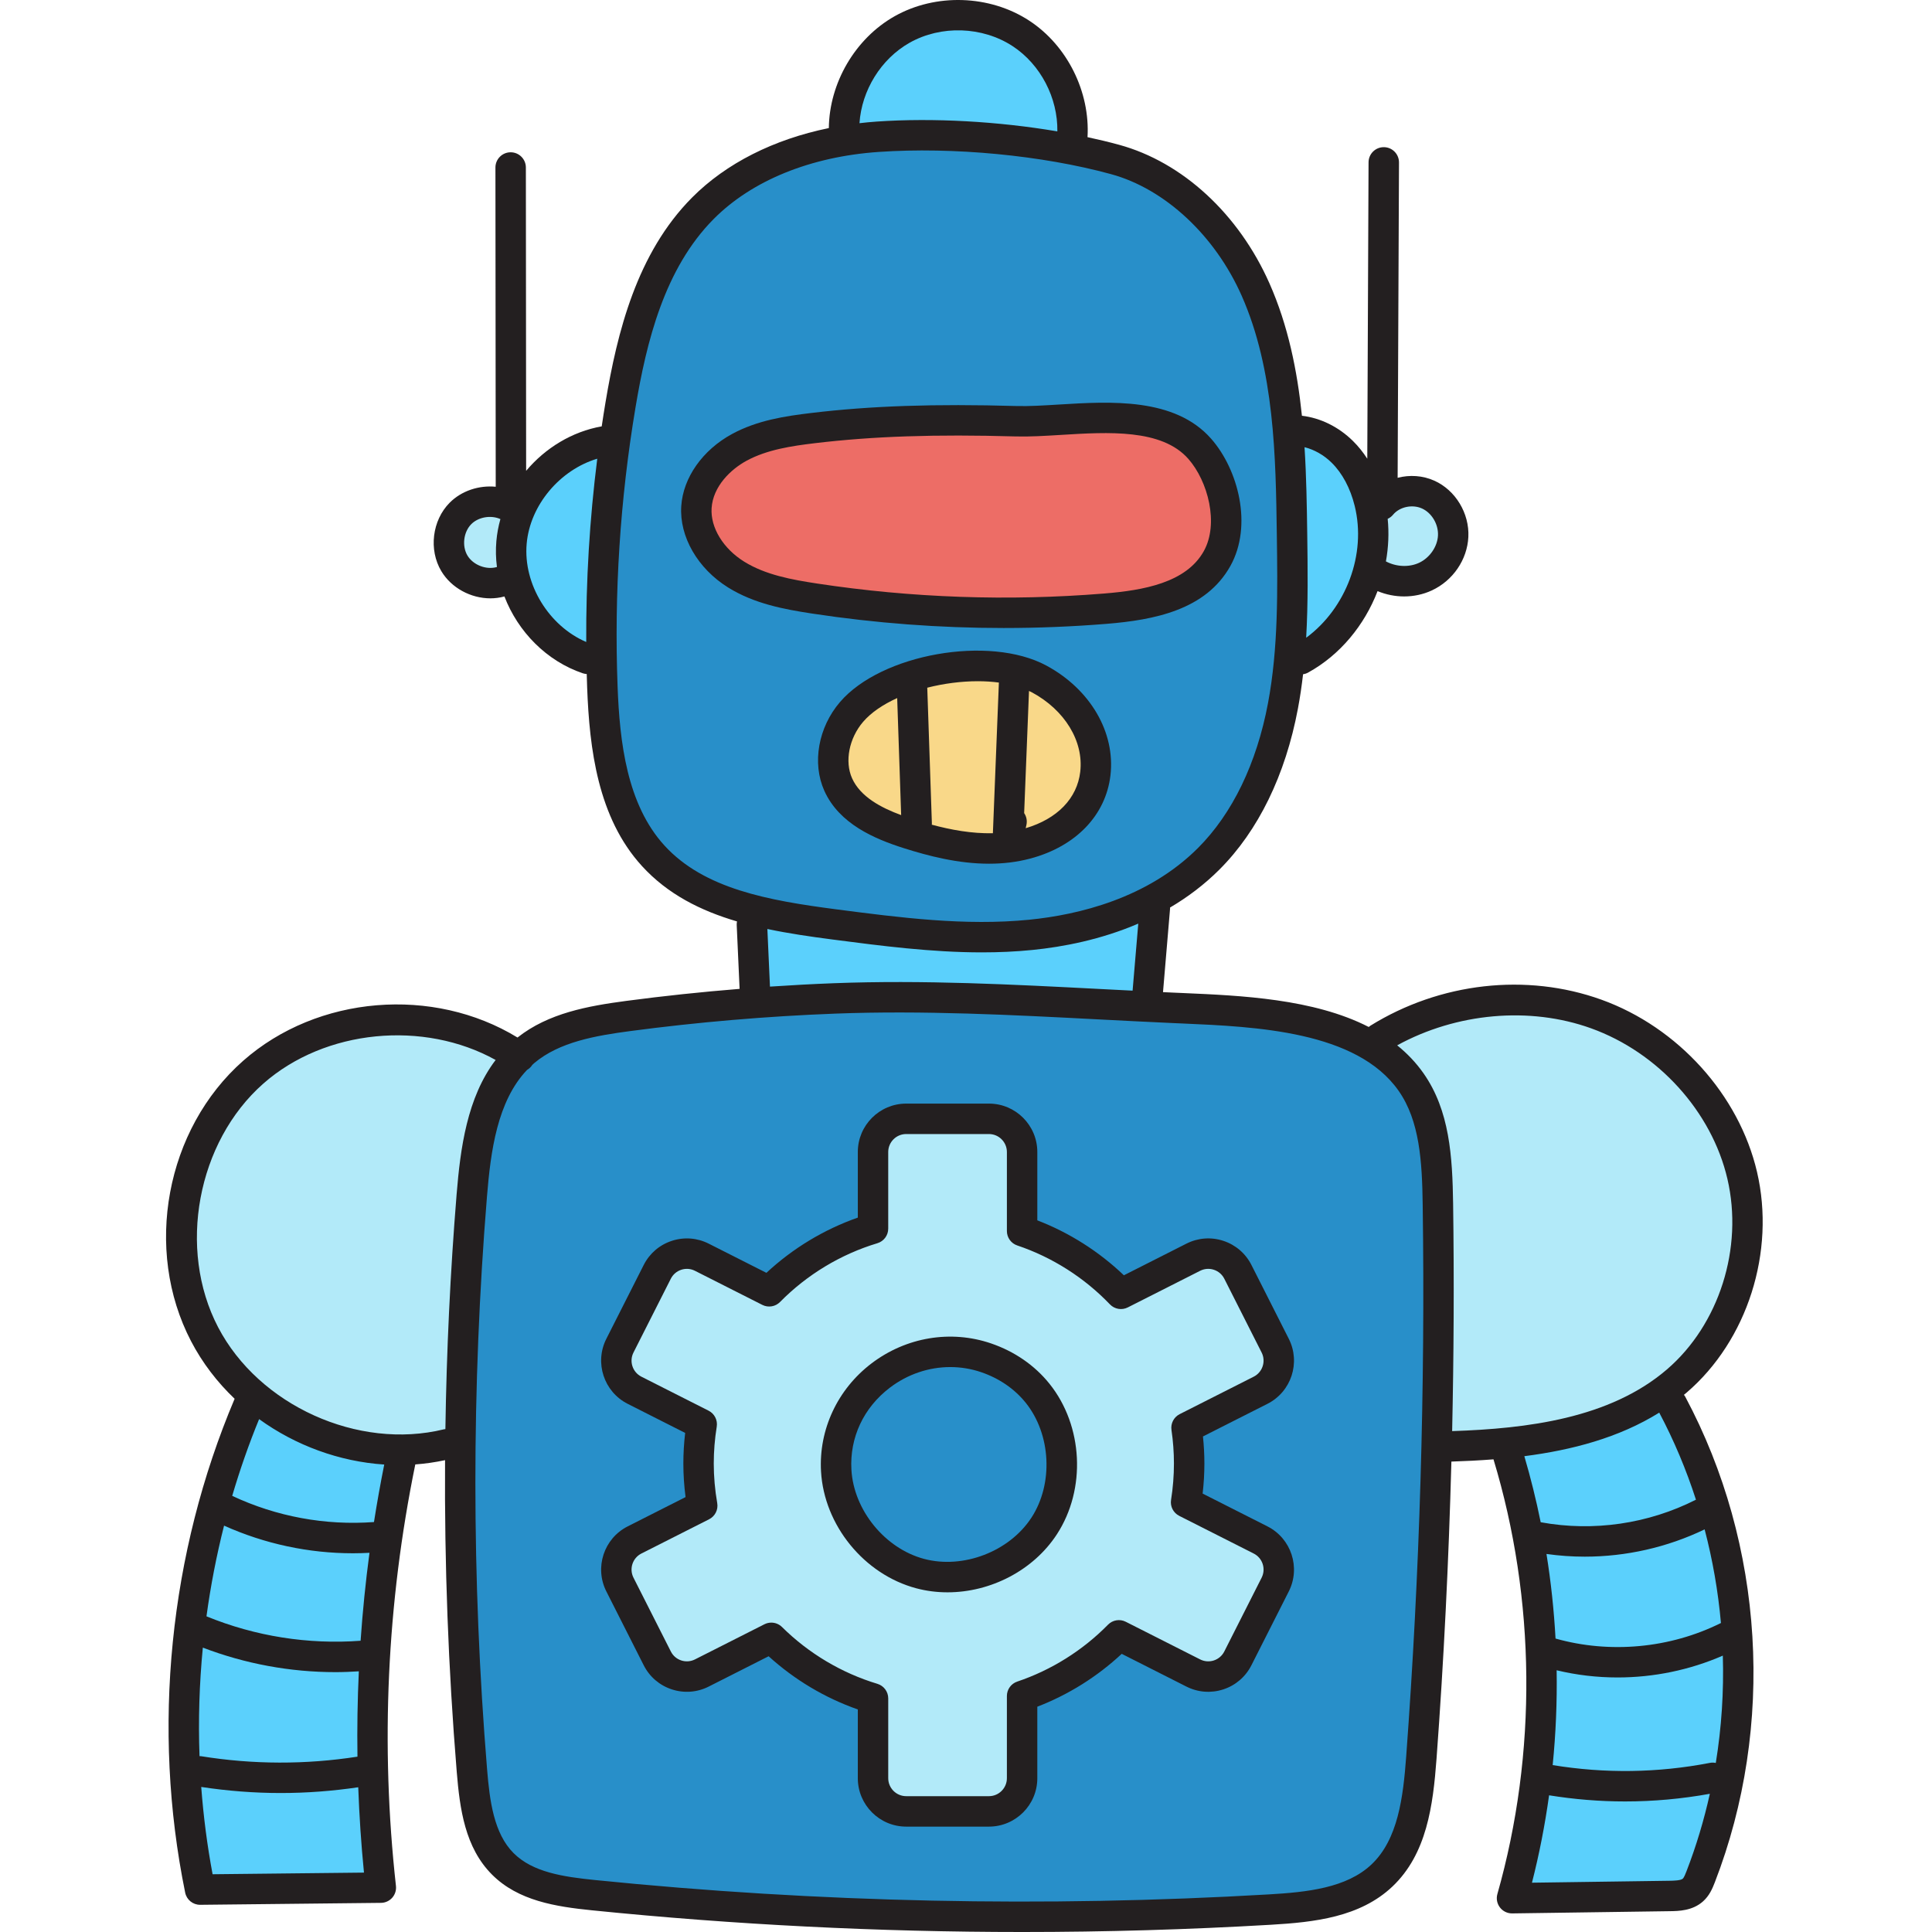 <svg height="512pt" viewBox="-44 0 512 512.002" width="512pt" xmlns="http://www.w3.org/2000/svg"><path d="m196.152 478.004c-3.727 0-6.762-3.031-6.762-6.758v-21.148c0-.891-.594-1.691-1.441-1.945-9.805-2.957-18.832-8.336-26.113-15.555-.383-.371-.895-.582-1.434-.582-.324 0-.637.074-.926.219l-18.398 9.316c-.945.477-1.996.727-3.043.727-.719 0-1.43-.113-2.121-.344-1.703-.547-3.102-1.746-3.918-3.367l-9.898-19.566c-.816-1.605-.957-3.441-.395-5.16.562-1.715 1.762-3.109 3.371-3.922l17.945-9.078c.801-.402 1.234-1.273 1.082-2.168-.629-3.617-.949-7.262-.949-10.824 0-3.316.273-6.707.816-10.078.141-.883-.293-1.738-1.086-2.137l-17.812-9.012c-1.609-.82-2.805-2.215-3.367-3.934s-.422-3.551.398-5.156l9.898-19.559c.801-1.605 2.191-2.809 3.914-3.375.703-.227 1.41-.34 2.121-.34 1.055 0 2.109.258 3.051.738l17.848 9.027c.289.145.598.215.914.215.551 0 1.07-.215 1.461-.605 7.387-7.504 16.602-13.066 26.641-16.082.859-.262 1.441-1.047 1.441-1.945v-20.32c0-3.727 3.035-6.758 6.762-6.758h21.922c3.727 0 6.758 3.031 6.758 6.758v20.949c0 .875.559 1.645 1.387 1.926 9.57 3.219 18.34 8.793 25.367 16.121.383.398.918.629 1.473.629.32 0 .625-.074.91-.219l19.18-9.699c.934-.477 1.988-.734 3.043-.734.711 0 1.418.113 2.105.332 1.727.57 3.121 1.77 3.938 3.379l9.902 19.562c1.676 3.324.34 7.398-2.977 9.086l-19.637 9.934c-.777.395-1.219 1.242-1.094 2.105.453 3.047.684 6.141.684 9.191 0 3.293-.27 6.645-.797 9.953-.133.875.305 1.73 1.09 2.133l19.75 9.988c1.605.809 2.805 2.203 3.367 3.918.562 1.719.426 3.547-.387 5.156l-9.898 19.57c-.836 1.629-2.234 2.82-3.941 3.371-.668.223-1.379.34-2.102.34-1.039 0-2.09-.25-3.035-.723l-19.73-9.984c-.293-.148-.594-.223-.91-.223-.543 0-1.07.223-1.453.609-6.926 7.051-15.52 12.438-24.848 15.574-.828.277-1.387 1.051-1.387 1.922v21.793c0 3.727-3.031 6.758-6.758 6.758zm11.672-121.781c-6.992 0-13.969 2.371-19.641 6.676-8.496 6.449-13.207 16.523-12.602 26.941.762 13.426 10.746 25.68 23.746 29.145 2.512.664 5.133 1.004 7.785 1.004 10.855 0 21.574-5.688 27.305-14.484 7.34-11.262 6.559-27.055-1.855-37.547-3.676-4.566-8.711-8.043-14.566-10.047-3.277-1.121-6.703-1.688-10.172-1.688zm0 0" fill="#b2eaf9"/><path d="m338.832 379.211c.449-20.355.535-40.57.262-60.078-.176-12.305-.879-24.129-7.488-33.547-1.805-2.574-4.023-4.93-6.598-7.004l-2.328-1.875 2.621-1.434c9.77-5.359 20.891-8.191 32.16-8.191 7.316 0 14.344 1.195 20.879 3.551 18.398 6.625 33.07 22.84 37.379 41.32 4.445 19.012-2.254 40.102-16.672 52.48-16 13.727-39.48 16.199-58.148 16.82l-2.113.07zm0 0" fill="#b2eaf9"/><path d="m328.156 151.988c-2.031 0-4.039-.5-5.812-1.449l-1.289-.684.258-1.434c.648-3.586.797-7.191.449-10.73l-.137-1.402 1.273-.602c.297-.141.535-.32.727-.551 1.512-1.836 3.969-2.938 6.562-2.938 1.211 0 2.406.25 3.457.723 3.379 1.516 5.617 5.25 5.438 9.078-.191 3.738-2.68 7.348-6.195 8.98-1.434.66-3.066 1.008-4.73 1.008zm0 0" fill="#b2eaf9"/><path d="m85.941 152.508c-3.133 0-6.262-1.715-7.785-4.266-1.969-3.293-1.391-8.012 1.316-10.742 1.578-1.594 3.891-2.512 6.344-2.512 1.27 0 2.512.258 3.605.738l1.59.703-.477 1.672c-.5 1.773-.844 3.609-1.012 5.465-.184 2.121-.133 4.289.152 6.438l.297 2.262h-2.035c-.637.16-1.309.242-1.996.242zm0 0" fill="#b2eaf9"/><path d="m62.094 382.152c-20.734 0-40.855-11.859-50.074-29.512-11.227-21.516-5.766-50.938 12.441-66.984 9.582-8.441 22.996-13.281 36.801-13.281 9.719 0 19.074 2.348 27.055 6.785l2.02 1.121-1.402 1.836c-7.355 9.66-8.98 22.887-9.926 34.523-1.664 20.312-2.664 41.211-2.973 62.117l-.027 1.707-1.871.266c-3.895.941-7.938 1.422-12.043 1.422zm0 0" fill="#b2eaf9"/><path d="m221.977 160.367c-16.648 0-33.41-1.262-49.812-3.754-6.852-1.043-14.035-2.367-19.977-6.059-6.219-3.855-9.988-10.148-9.602-16.039.434-6.559 5.605-11.625 10.301-14.176 5.734-3.113 12.445-4.117 18.828-4.879 11.652-1.391 23.695-2.039 37.906-2.039 4.918 0 10.031.078 15.629.234.59.02 1.188.027 1.793.027 3.047 0 6.359-.203 9.867-.414l.141-.012c3.855-.234 7.84-.48 11.781-.48 7.902 0 17.727.852 23.582 7.496 7.281 8.27 7.938 20.32 4.367 26.746-5.129 9.223-17.055 11.379-28.047 12.27-8.852.715-17.855 1.078-26.758 1.078zm0 0" fill="#ed6d66"/><path d="m226.066 218.176c.117-.531.008-1.105-.312-1.582l-.363-.543 1.422-36.016 2.863 1.324c.246.109.488.223.719.344 9.48 5.117 14.91 14.172 13.867 23.078-.926 7.84-6.711 13.898-15.879 16.621l-3.305.984zm0 0" fill="#f9d889"/><path d="m218.105 222.82c-4.727 0-9.859-.766-15.691-2.332l-1.621-.438.168-1.848-1.281-37.5 1.562-.395c4.598-1.168 9.406-1.785 13.902-1.785 2.012 0 3.977.129 5.836.379l1.805.242-1.738 43.613-1.875.047c-.355.012-.711.016-1.066.016zm0 0" fill="#f9d889"/><path d="m194.121 217.895c-4.773-1.762-11.434-4.797-14.133-10.82-2.312-5.141-.984-12.164 3.227-17.078 2.254-2.625 5.523-4.918 9.723-6.82l2.723-1.234 1.254 36.98zm0 0" fill="#f9d889"/><g fill="#5bd0fc"><path d="m386.688 471.336c-6.5 0-13.074-.539-19.539-1.598l-1.855-.301.191-1.871c.828-8.23 1.176-16.602 1.039-24.887l-.043-2.582 2.512.602c5.086 1.227 10.359 1.844 15.672 1.844 9.312 0 18.684-1.941 27.098-5.621l2.711-1.184.09 2.957c.293 9.641-.34 19.34-1.887 28.82l-.336 2.078-2.059-.445c-.133-.027-.266-.039-.398-.039-.125 0-.25.012-.371.035-7.535 1.457-15.207 2.191-22.824 2.191zm0 0"/><path d="m384.684 438.484c-5.805 0-11.523-.781-16.992-2.324l-1.375-.387-.082-1.426c-.422-7.566-1.227-15.039-2.387-22.211l-.434-2.676 2.684.375c3.285.457 6.605.691 9.863.691 10.66 0 21.352-2.43 30.914-7.023l2.188-1.051.613 2.348c2.16 8.238 3.633 16.703 4.379 25.152l.137 1.555-1.449.5c-8.578 4.238-18.277 6.477-28.059 6.477zm0 0"/><path d="m360.047 498.441c1.895-7.395 3.402-15.113 4.484-22.941l.281-2.023 2.02.324c6.605 1.066 13.277 1.605 19.832 1.605 7.309 0 14.746-.672 22.105-2l2.957-.531-.648 2.934c-1.598 7.18-3.707 14.188-6.277 20.828-.477 1.211-.875 2.137-1.508 2.715-.961.859-2.492 1.039-4.816 1.062l-39.078.559zm0 0"/><path d="m375.949 406.473c-3.965 0-7.941-.355-11.812-1.059h-1.477l-.328-1.602c-1.16-5.766-2.605-11.598-4.289-17.344l-.66-2.246 2.324-.301c14.301-1.832 25.73-5.516 34.949-11.254l1.816-1.133 1.004 1.895c3.941 7.43 7.262 15.301 9.867 23.395l.523 1.625-1.52.77c-9.34 4.742-19.852 7.254-30.398 7.254zm0 0"/><path d="m300.156 168.902c.52-9.09.398-18.262.281-27.133l-.008-.559c-.109-7.32-.223-14.891-.711-22.566l-.176-2.73 2.656.66c2.941.734 5.812 2.367 8.086 4.594 3.113 3.07 5.414 7.359 6.66 12.41 3.332 13.441-2.262 28.68-13.602 37.047l-3.43 2.531zm0 0"/><path d="m247.41 264.094c-17.332-.902-35.258-1.836-53.301-1.836-5.992 0-11.559.098-17.012.309-5.355.199-10.887.492-16.91.895l-2.039.137-.898-19.891 2.523.531c5.703 1.203 11.562 2.035 17.039 2.754l.363.047c12.727 1.648 25.883 3.355 39.035 3.355 4.496 0 8.93-.211 13.176-.629 9.992-.996 19.238-3.297 27.477-6.84l3.062-1.316-1.945 23.023s-8.977-.457-10.57-.539zm0 0"/><path d="m235.879 36.789c-11.496-1.949-23.719-2.977-35.344-2.977-4.172 0-8.242.133-12.094.398-1.34.098-2.797.234-4.453.422l-2.383.27.16-2.391c.625-9.355 6.227-18.352 14.27-22.914 4.125-2.332 8.922-3.562 13.875-3.562 5.566 0 11.086 1.605 15.539 4.516 7.914 5.188 12.926 14.723 12.762 24.297l-.039 2.328zm0 0"/><path d="m110.566 171.977c-10.684-4.57-17.988-16.629-16.984-28.055.953-10.875 9.418-21.09 20.129-24.281l2.941-.875-.387 3.043c-2.012 15.965-2.992 32.223-2.914 48.316l.016 3.047zm0 0"/><path d="m49.527 405.562c-11.266 0-22.621-2.531-32.844-7.324l-1.555-.73.484-1.648c2.047-6.961 4.469-13.875 7.199-20.543l.961-2.355 2.062 1.496c9.352 6.773 20.758 10.918 32.121 11.672l2.273.152-.445 2.234c-1.016 5.078-1.926 10.176-2.707 15.148l-.246 1.566-1.582.121c-1.895.141-3.82.211-5.723.211zm0 0"/><path d="m10.367 497.066c-1.43-7.637-2.453-15.492-3.039-23.352l-.188-2.504 2.48.379c6.902 1.047 13.887 1.578 20.762 1.578 6.66 0 13.477-.504 20.258-1.5l2.207-.324.082 2.23c.281 7.57.789 15.141 1.512 22.496l.215 2.172-43.98.473zm0 0"/><path d="m44.895 437.066c-11.895 0-23.98-2.375-34.941-6.871l-1.43-.586.207-1.531c1.102-8.117 2.684-16.281 4.703-24.262l.582-2.312 2.176.977c10.562 4.75 21.789 7.156 33.359 7.156 1.238 0 2.594-.039 4.266-.117l2.395-.117-.316 2.375c-1.031 7.754-1.816 15.551-2.336 23.172l-.121 1.73-1.727.129c-2.254.172-4.547.258-6.816.258zm0 0"/><path d="m30.375 469.109c-7.105 0-14.273-.574-21.297-1.707-.156-.004-.25-.004-.344-.012l-1.797-.121-.062-1.801c-.352-9.598-.051-19.363.887-29.027l.254-2.613 2.453.941c11.02 4.223 22.609 6.367 34.445 6.367 1.789 0 3.711-.07 6.051-.215l2.23-.141-.105 2.23c-.355 7.402-.48 14.969-.367 22.496l.023 1.738-1.719.266c-6.824 1.059-13.773 1.598-20.652 1.598zm0 0"/></g><path d="m226.945 505.938c-37.836 0-75.996-1.922-113.426-5.711-8.859-.898-17.277-2.164-22.84-7.727-5.711-5.719-6.879-14.707-7.59-23.422-4.137-50.449-4.152-101.625-.039-152.113 1-12.227 2.77-26.008 11.176-34.809l.191-.203.238-.137c.238-.145.434-.309.586-.5l.102-.207.367-.383c.078-.066.152-.137.223-.203.125-.117.246-.234.379-.348 7.062-5.91 16.914-7.645 26.406-8.914 18.02-2.391 36.367-3.953 54.527-4.645 5.297-.199 10.941-.301 16.773-.301 17.984 0 35.875.93 53.18 1.832 7.07.371 13.441.699 19.801.977l2.367.113c19.934.855 47.238 2.031 58.914 18.68 5.938 8.465 6.578 19.621 6.742 31.27.691 48.648-.781 97.914-4.375 146.426-.828 11.234-2.27 22.801-9.82 29.938-7.09 6.711-17.926 7.871-28.418 8.48-21.641 1.266-43.664 1.906-65.465 1.906zm-65.906-68.492c6.617 6.008 14.551 10.742 22.945 13.684l1.34.469v19.648c0 5.965 4.855 10.82 10.828 10.82h21.922c5.973 0 10.828-4.855 10.828-10.82v-20.336l1.285-.492c7.953-3.055 15.461-7.762 21.711-13.602l1.02-.957 18.398 9.312c1.539.777 3.176 1.172 4.867 1.172 1.145 0 2.289-.184 3.398-.547 2.742-.895 4.969-2.809 6.277-5.395l9.898-19.57c2.695-5.328.555-11.852-4.766-14.543l-18.43-9.32.164-1.387c.297-2.539.445-5.145.445-7.734 0-2.336-.121-4.68-.359-6.965l-.141-1.371 18.316-9.27c5.324-2.691 7.465-9.215 4.77-14.547l-9.898-19.566c-1.309-2.574-3.539-4.492-6.281-5.395-1.102-.359-2.242-.543-3.383-.543-1.695 0-3.34.395-4.883 1.172l-17.828 9.027-1.023-.977c-6.387-6.098-14.09-10.988-22.277-14.141l-1.281-.496v-19.492c0-5.965-4.855-10.82-10.828-10.82h-21.922c-5.973 0-10.828 4.855-10.828 10.82v18.809l-1.34.469c-8.656 3.035-16.789 7.949-23.52 14.219l-1.02.949-16.535-8.371c-1.535-.773-3.176-1.168-4.875-1.168-1.141 0-2.277.184-3.375.547-2.75.902-4.984 2.816-6.293 5.395l-9.898 19.566c-2.695 5.328-.555 11.852 4.766 14.543l16.488 8.34-.164 1.391c-.309 2.617-.465 5.266-.465 7.875 0 2.805.191 5.715.566 8.645l.176 1.402-16.598 8.395c-5.324 2.699-7.461 9.227-4.77 14.543l9.898 19.57c1.309 2.586 3.543 4.5 6.285 5.391 1.109.367 2.25.551 3.395.551 1.695 0 3.332-.395 4.859-1.172l17.113-8.652zm0 0" fill="#288fc9"/><path d="m216.27 246.328c-13.098 0-26.227-1.711-38.926-3.367-18.363-2.391-35.754-5.527-46.727-17.535-10.391-11.371-12.379-28.336-12.953-43.434-.938-24.848.676-49.879 4.785-74.395 2.953-17.602 7.793-37.426 21.285-50.992 10.488-10.547 26.469-17.062 44.992-18.332 3.809-.266 7.828-.398 11.945-.398 17.211 0 35.543 2.312 50.301 6.344 14.844 4.062 28.605 16.836 35.91 33.328 8.879 20.051 9.199 43.391 9.48 63.984.211 14.895.43 30.301-2.363 45.168-3.086 16.398-9.695 30.039-19.113 39.445-13.754 13.75-32.551 18.238-45.902 19.582-4.062.402-8.219.602-12.715.602zm-1.332-71.898c-13.973 0-28.285 5.312-34.805 12.918-5.289 6.152-6.836 14.75-3.855 21.391 3.641 8.105 12.535 11.809 19.879 14.129 5.891 1.879 13.703 4.027 21.957 4.027 3.68 0 7.191-.441 10.441-1.312 11.219-2.988 18.602-10.59 19.742-20.328 1.234-10.582-5.027-21.223-15.953-27.105-4.508-2.434-10.527-3.719-17.406-3.719zm-5.266-65.066c-14.391 0-26.605.656-38.441 2.07-6.77.805-13.906 1.879-20.285 5.34-7.203 3.918-11.961 10.613-12.418 17.477-.48 7.371 4.039 15.133 11.52 19.77 6.578 4.078 14.23 5.5 21.508 6.609 16.578 2.523 33.547 3.797 50.426 3.797 9.082 0 18.191-.367 27.078-1.09 12.066-.98 25.215-3.445 31.266-14.34 4.34-7.801 3.707-21.684-4.863-31.406-5.398-6.133-13.656-8.867-26.785-8.867-4.051 0-8.031.242-11.879.48l-.148.008c-3.434.211-6.676.41-9.609.41-.574 0-1.133-.008-1.676-.023-5.609-.16-10.742-.234-15.691-.234zm0 0" fill="#288fc9"/><path d="m207.031 415.914c-2.289 0-4.531-.289-6.664-.855-11.16-2.973-20.074-13.914-20.73-25.449-.531-9.207 3.48-17.762 11.004-23.477 4.961-3.77 11.062-5.848 17.184-5.848 3.016 0 5.996.496 8.852 1.469 5.125 1.75 9.52 4.777 12.715 8.75 7.227 9.012 7.926 23.105 1.629 32.785-5 7.668-14.418 12.625-23.988 12.625zm0 0" fill="#288fc9"/><path d="m291.891 404.508-17.18-8.691c.309-2.656.465-5.328.465-7.969 0-2.371-.129-4.773-.379-7.172l17.094-8.648c6.312-3.191 8.848-10.922 5.652-17.234l-9.898-19.562c-1.547-3.059-4.191-5.328-7.445-6.395-3.258-1.07-6.73-.805-9.785.742l-16.574 8.387c-6.609-6.312-14.445-11.289-22.941-14.562v-18.113c0-7.07-5.75-12.824-12.82-12.824h-21.926c-7.07 0-12.824 5.754-12.824 12.824v17.387c-8.961 3.141-17.242 8.145-24.223 14.637l-15.289-7.734c-3.059-1.547-6.531-1.809-9.785-.742-3.258 1.066-5.898 3.336-7.445 6.395l-9.902 19.562c-3.191 6.309-.656 14.039 5.652 17.234l15.238 7.711c-.32 2.707-.48 5.422-.48 8.109 0 2.934.195 5.914.586 8.895l-15.344 7.766c-6.309 3.191-8.844 10.922-5.652 17.23l9.902 19.566c1.543 3.055 4.188 5.328 7.445 6.395 3.254 1.066 6.727.805 9.785-.742l15.875-8.035c6.852 6.227 14.93 11.043 23.637 14.098v18.227c0 7.07 5.754 12.824 12.824 12.824h21.926c7.07 0 12.82-5.754 12.82-12.824v-18.957c8.25-3.176 15.891-7.965 22.367-14.008l17.145 8.676c3.059 1.547 6.531 1.809 9.789.742 3.254-1.066 5.898-3.34 7.441-6.395l9.902-19.566c3.191-6.309.656-14.039-5.652-17.23zm-1.543 13.594-9.898 19.562c-.574 1.133-1.555 1.977-2.766 2.375-1.207.395-2.496.297-3.633-.277l-19.715-9.977c-1.566-.797-3.469-.48-4.699.773-6.703 6.824-15.02 12.039-24.055 15.082-1.641.551-2.746 2.09-2.746 3.82v21.785c0 2.625-2.137 4.762-4.762 4.762h-21.926c-2.625 0-4.758-2.137-4.758-4.762v-21.152c0-1.777-1.168-3.348-2.871-3.859-9.473-2.855-18.215-8.062-25.281-15.055-.773-.766-1.797-1.164-2.836-1.164-.621 0-1.242.141-1.82.434l-18.41 9.316c-1.133.57-2.426.668-3.633.273-1.207-.395-2.188-1.238-2.762-2.375l-9.902-19.562c-1.184-2.344-.242-5.211 2.098-6.398l17.945-9.078c1.582-.801 2.457-2.539 2.152-4.289-.609-3.512-.918-7.039-.918-10.484 0-3.234.266-6.52.789-9.77.277-1.73-.594-3.445-2.16-4.234l-17.809-9.012c-2.34-1.188-3.281-4.055-2.098-6.398l9.898-19.562c.574-1.137 1.559-1.977 2.766-2.375 1.207-.395 2.496-.301 3.633.277l17.852 9.031c1.566.793 3.461.484 4.691-.766 7.164-7.266 16.09-12.652 25.805-15.578 1.703-.512 2.867-2.082 2.867-3.859v-20.312c0-2.625 2.137-4.762 4.762-4.762h21.926c2.625 0 4.762 2.137 4.762 4.762v20.945c0 1.73 1.102 3.27 2.746 3.82 9.266 3.117 17.758 8.516 24.559 15.613 1.23 1.281 3.148 1.609 4.734.809l19.176-9.707c1.133-.57 2.422-.672 3.633-.273 1.207.395 2.188 1.238 2.766 2.371l9.898 19.566c1.184 2.34.242 5.211-2.098 6.395l-19.629 9.934c-1.543.781-2.418 2.465-2.168 4.18.434 2.969.652 5.965.652 8.902 0 3.195-.254 6.438-.762 9.637-.277 1.73.598 3.438 2.16 4.23l19.742 9.988c2.348 1.188 3.289 4.055 2.102 6.398zm0 0" fill="#231f20"/><path d="m234.121 366.711c-3.906-4.871-9.258-8.566-15.48-10.691-10.664-3.648-22.5-1.672-31.664 5.285-9.02 6.848-14.027 17.559-13.395 28.652.816 14.266 11.426 27.281 25.23 30.957 2.723.727 5.512 1.074 8.305 1.07 11.371 0 22.719-5.773 28.977-15.387 7.797-11.969 6.969-28.742-1.973-39.887zm-4.781 35.488c-5.855 8.984-18.086 13.684-28.453 10.926-10.367-2.762-18.645-12.918-19.254-23.625-.488-8.535 3.234-16.473 10.219-21.773 4.711-3.574 10.332-5.438 15.977-5.438 2.766 0 5.535.445 8.207 1.359 4.77 1.629 8.848 4.434 11.797 8.109 6.715 8.367 7.359 21.453 1.508 30.441zm0 0" fill="#231f20"/><path d="m249.227 165.328c12.586-1.02 26.336-3.645 32.852-15.367 5.945-10.699 2.07-25.531-5.113-33.691-9.637-10.945-26.633-9.902-40.289-9.066-4.098.25-7.965.492-11.254.398-21.805-.617-38.594-.051-54.43 1.844-6.965.832-14.324 1.945-20.996 5.57-7.809 4.242-12.965 11.562-13.457 19.102-.535 8.098 4.355 16.574 12.453 21.598 6.918 4.289 14.789 5.754 22.258 6.891 16.777 2.547 33.754 3.824 50.727 3.824 9.094 0 18.188-.367 27.25-1.102zm-76.762-10.695c-6.645-1.012-13.602-2.285-19.223-5.773-5.598-3.469-8.996-9.051-8.66-14.211.379-5.746 5.035-10.25 9.262-12.547 5.418-2.941 11.918-3.91 18.105-4.652 15.43-1.84 31.848-2.395 53.246-1.789 3.648.102 7.691-.145 11.973-.406 12.523-.77 26.715-1.641 33.746 6.344 5.242 5.953 8.145 17.195 4.113 24.445-4.668 8.402-15.992 10.402-26.453 11.25-25.355 2.055-50.965 1.16-76.109-2.66zm0 0" fill="#231f20"/><path d="m195.547 224.781c6.473 2.051 14.344 4.113 22.562 4.113 3.617 0 7.305-.398 10.961-1.375 12.039-3.219 19.969-11.453 21.211-22.031 1.336-11.402-5.332-22.824-16.984-29.105-15.125-8.152-43.742-3.098-54.684 9.66-5.777 6.734-7.449 16.188-4.16 23.516 3.957 8.816 13.352 12.766 21.094 15.223zm46.727-20.234c-.828 7.051-6.086 12.453-14.457 14.938l.191-.852c.254-1.133.008-2.266-.598-3.156l1.285-32.367c.262.121.527.238.773.371 8.727 4.703 13.754 12.973 12.805 21.066zm-27.129-24.016c1.918 0 3.785.121 5.57.355l-1.59 39.926c-5.594.137-11.176-.91-16.191-2.258.008-.109.027-.215.023-.328l-1.223-35.98c4.375-1.113 9.012-1.715 13.41-1.715zm-30.41 10.762c2.125-2.477 5.293-4.605 9.027-6.297l1.051 31.016c-5.316-1.953-10.801-4.848-13.004-9.754-2.004-4.469-.801-10.621 2.926-14.965zm0 0" fill="#231f20"/><path d="m402.262 369.641c.242-.203.488-.395.73-.602 16.086-13.809 23.574-37.301 18.637-58.465-4.766-20.422-20.953-38.34-41.234-45.648-19.848-7.148-42.734-4.57-61.23 6.898-.16.098-.297.219-.438.336-14.609-7.488-33.879-8.324-49.109-8.988l-2.344-.102c-1.02-.047-2.043-.094-3.066-.141l1.871-22.137c.008-.094-.004-.188-.004-.285 4.598-2.707 9.039-6.02 13.098-10.078 10.289-10.289 17.477-25.023 20.785-42.613.57-3.031 1.016-6.074 1.367-9.125.453-.07.902-.215 1.328-.449 8.512-4.684 14.945-12.574 18.414-21.59 2.246.93 4.648 1.41 7.043 1.41 2.52 0 5.027-.523 7.312-1.582 5.609-2.586 9.418-8.156 9.707-14.188.301-6.262-3.406-12.391-9.012-14.906-3.098-1.391-6.559-1.59-9.73-.766l.359-83.57c.008-2.227-1.789-4.043-4.016-4.051-.008 0-.012 0-.02 0-2.219 0-4.023 1.793-4.031 4.016l-.336 78.547c-1.125-1.738-2.398-3.32-3.812-4.711-3.82-3.762-8.609-6.098-13.508-6.672-1.234-11.93-3.652-23.906-8.605-35.09-8.148-18.395-23.043-32.125-39.848-36.719-2.688-.734-5.488-1.406-8.367-2.023.707-12.008-5.359-24.266-15.434-30.863-10.469-6.859-24.824-7.328-35.719-1.164-10.43 5.902-17.266 17.656-17.402 29.621-14.617 2.996-27.207 9.328-36.223 18.391-14.691 14.777-19.848 35.719-22.957 54.262-.359 2.129-.688 4.262-1.008 6.395-7.871 1.387-14.953 5.746-20.031 11.785l-.07-80.391c-.004-2.223-1.809-4.027-4.031-4.027-.004 0-.004 0-.004 0-2.23.004-4.031 1.809-4.031 4.035l.078 84.602c-4.422-.43-9.047 1.051-12.211 4.238-4.637 4.676-5.59 12.469-2.211 18.121 2.68 4.488 7.836 7.215 13.012 7.215 1.25 0 2.5-.168 3.715-.5 3.586 9.332 11.172 17.129 20.789 20.367.34.113.684.168 1.023.188.035 1.199.066 2.398.113 3.598.609 16.191 2.812 34.473 14.531 47.297 6.801 7.445 15.488 11.816 25.18 14.672-.055.301-.09.613-.078.938l.766 16.934c-10.078.812-20.133 1.875-30.082 3.195-10.082 1.344-20.578 3.215-28.773 9.699-22.316-13.633-52.984-11.215-72.695 6.156-20.547 18.105-26.48 50.066-13.809 74.344 2.988 5.723 6.922 10.844 11.535 15.238-17.328 40.93-21.992 87.332-13.105 130.879.383 1.879 2.035 3.223 3.949 3.223h.043l47.902-.516c1.141-.012 2.219-.508 2.977-1.359.754-.852 1.113-1.984.988-3.117-4.145-37.344-2.41-74.918 5.125-111.715 2.641-.191 5.273-.57 7.887-1.129-.172 27.598.855 55.211 3.098 82.613.809 9.844 2.195 20.055 9.348 27.215 6.953 6.965 16.914 8.496 26.516 9.469 37.777 3.828 75.93 5.746 114.035 5.746 21.98 0 43.957-.637 65.824-1.918 11.605-.676 23.656-2.016 32.23-10.121 9.121-8.629 10.781-21.477 11.703-33.898 1.934-26.102 3.23-52.414 3.938-78.73 3.66-.117 7.395-.301 11.156-.594 11.234 37.078 11.613 77.938 1.031 115.199-.348 1.227-.098 2.543.68 3.555.762.996 1.945 1.578 3.199 1.578h.059l41.812-.59c2.227-.031 5.957-.082 8.77-2.617 1.641-1.48 2.438-3.301 3.109-5.039 16.031-41.402 13.109-89.492-7.824-128.648-.105-.191-.23-.363-.363-.535zm-69.441-234.898c2.609 1.172 4.402 4.184 4.258 7.164-.141 2.969-2.211 5.953-5.031 7.254-2.672 1.234-6.043 1.062-8.766-.383.672-3.719.844-7.52.469-11.281.531-.246 1.016-.598 1.414-1.078 1.719-2.094 5.086-2.828 7.656-1.676zm-23.941-12.141c2.844 2.797 4.961 6.758 6.125 11.453 3.176 12.832-2.281 27.164-12.855 34.957.527-9.258.406-18.504.281-27.57-.105-7.379-.219-15.102-.715-22.93 2.57.648 5.102 2.055 7.164 4.09zm-111.852-111.262c8.336-4.715 19.316-4.355 27.328.891 7.422 4.859 12.004 13.734 11.852 22.586-15.633-2.645-32.852-3.637-47.902-2.598-1.531.105-3.043.258-4.539.43.578-8.68 5.676-17.016 13.262-21.309zm-109.359 138.926c-2.801.828-6.297-.539-7.793-3.047s-1.043-6.234 1.012-8.309c1.91-1.922 5.238-2.457 7.723-1.348-.531 1.895-.898 3.844-1.07 5.828-.203 2.305-.145 4.605.152 6.871-.008.004-.016.004-.023.004zm7.902-6.172c.898-10.27 8.855-19.594 18.707-22.531-2.027 16.098-3.004 32.348-2.922 48.57-9.887-4.227-16.727-15.301-15.785-26.039zm36.52 79.984c-9.961-10.902-11.871-27.43-12.426-42.164-.934-24.707.668-49.598 4.758-73.988 2.898-17.285 7.629-36.734 20.727-49.906 10.148-10.203 25.672-16.512 43.711-17.758 19.723-1.359 43.324.895 61.586 5.891 14.273 3.902 27.535 16.242 34.602 32.203 8.711 19.668 9.035 42.797 9.32 63.203.207 14.812.418 30.133-2.332 44.77-3.008 15.988-9.426 29.266-18.562 38.402-13.348 13.348-31.672 17.703-44.691 19.004-16.996 1.695-34.375-.566-51.184-2.754-17.984-2.348-34.996-5.398-45.508-16.902zm27.27 22.117c5.551 1.172 11.328 2.016 17.195 2.777 12.961 1.688 26.25 3.418 39.656 3.418 4.445 0 8.906-.188 13.371-.637 8.133-.812 18.164-2.73 28.07-6.984l-1.504 17.766c-2.898-.145-5.789-.293-8.633-.441-23.027-1.195-46.84-2.434-70.496-1.531-5.648.215-11.309.52-16.973.902zm-101.535 141.926c-1.012 5.066-1.922 10.148-2.719 15.238-12.914.953-25.848-1.438-37.57-6.938 2.031-6.898 4.402-13.691 7.129-20.34 9.648 6.984 21.273 11.254 33.16 12.039zm-48.953 77.273c-.348-9.586-.047-19.203.879-28.758 11.195 4.293 23.172 6.5 35.16 6.5 2.062 0 4.121-.09 6.18-.219-.352 7.531-.473 15.07-.363 22.617-13.742 2.133-27.672 2.098-41.402-.113-.152-.027-.301-.02-.453-.027zm6.504-61.086c10.766 4.836 22.414 7.328 34.18 7.328 1.453 0 2.906-.051 4.359-.125-1.035 7.746-1.816 15.52-2.355 23.305-13.879 1.039-27.965-1.188-40.844-6.473 1.102-8.094 2.656-16.121 4.66-24.035zm-3.039 92.387c-1.434-7.641-2.43-15.371-3.012-23.133 6.992 1.059 14.023 1.609 21.062 1.609 6.863 0 13.723-.52 20.547-1.527.277 7.539.777 15.082 1.52 22.617zm61.285-117.906c-22.723 5.555-49-6.332-59.828-27.066-10.824-20.738-5.559-49.098 11.992-64.562 16.371-14.43 42.527-16.836 61.562-6.258-7.57 9.949-9.344 23.391-10.34 35.574-1.68 20.664-2.668 41.445-2.977 62.254-.137.02-.273.023-.41.059zm255.035 86.676c-.801 10.848-2.172 21.992-9.203 28.637-6.602 6.238-17.035 7.34-27.156 7.934-59.352 3.473-119.43 2.191-178.574-3.801-8.496-.863-16.543-2.055-21.625-7.145-5.227-5.23-6.332-13.824-7.016-22.176-4.125-50.355-4.137-101.426-.035-151.785.977-11.996 2.719-25.309 10.625-33.59.492-.289.934-.672 1.281-1.168.023-.039.039-.082.062-.121.203-.18.391-.375.602-.551 6.633-5.566 16.172-7.227 25.371-8.449 17.926-2.379 36.211-3.938 54.34-4.629 23.289-.887 46.918.34 69.77 1.527 6.488.336 13.199.684 19.816.98l2.355.102c19.527.848 46.27 2.008 57.371 17.836 5.617 8.004 6.227 18.828 6.387 30.148.688 48.586-.781 97.789-4.371 146.25zm12.434-146.363c-.18-12.629-.914-24.781-7.848-34.668-2-2.852-4.355-5.297-6.977-7.41 15.715-8.613 35.109-10.375 51.395-4.508 17.777 6.402 31.957 22.062 36.117 39.891 4.273 18.312-2.172 38.613-16.035 50.516-15.148 13-37.055 15.676-56.91 16.336.438-20.094.539-40.176.258-60.156zm54.625 55.262c3.922 7.395 7.164 15.125 9.727 23.07-12.598 6.398-27.156 8.531-41.066 5.988-.027-.004-.051-.004-.078-.008-1.195-5.902-2.641-11.75-4.336-17.508 12.562-1.613 25.043-4.867 35.754-11.543zm16.348 55.762c-.027.012-.059.016-.09.031-13.406 6.664-29.336 8.145-43.742 4.078-.414-7.516-1.211-15.004-2.402-22.418 3.359.473 6.746.715 10.133.715 10.953 0 21.875-2.461 31.781-7.23 2.133 8.137 3.582 16.445 4.32 24.824zm-1.363 37.074c-.512-.109-1.047-.117-1.59-.012-13.781 2.66-27.789 2.852-41.637.582.836-8.34 1.188-16.738 1.051-25.129 5.277 1.273 10.707 1.906 16.145 1.906 9.566 0 19.133-1.965 27.895-5.789.285 9.512-.336 19.047-1.863 28.441zm-7.77 28.715c-.238.617-.633 1.645-.984 1.961-.562.504-2.539.531-3.488.547l-36.473.512c1.945-7.609 3.453-15.352 4.535-23.16 6.695 1.078 13.422 1.629 20.148 1.629 7.508 0 15.012-.684 22.457-2.027-1.551 6.98-3.605 13.855-6.195 20.539zm0 0" fill="#231f20"/></svg>